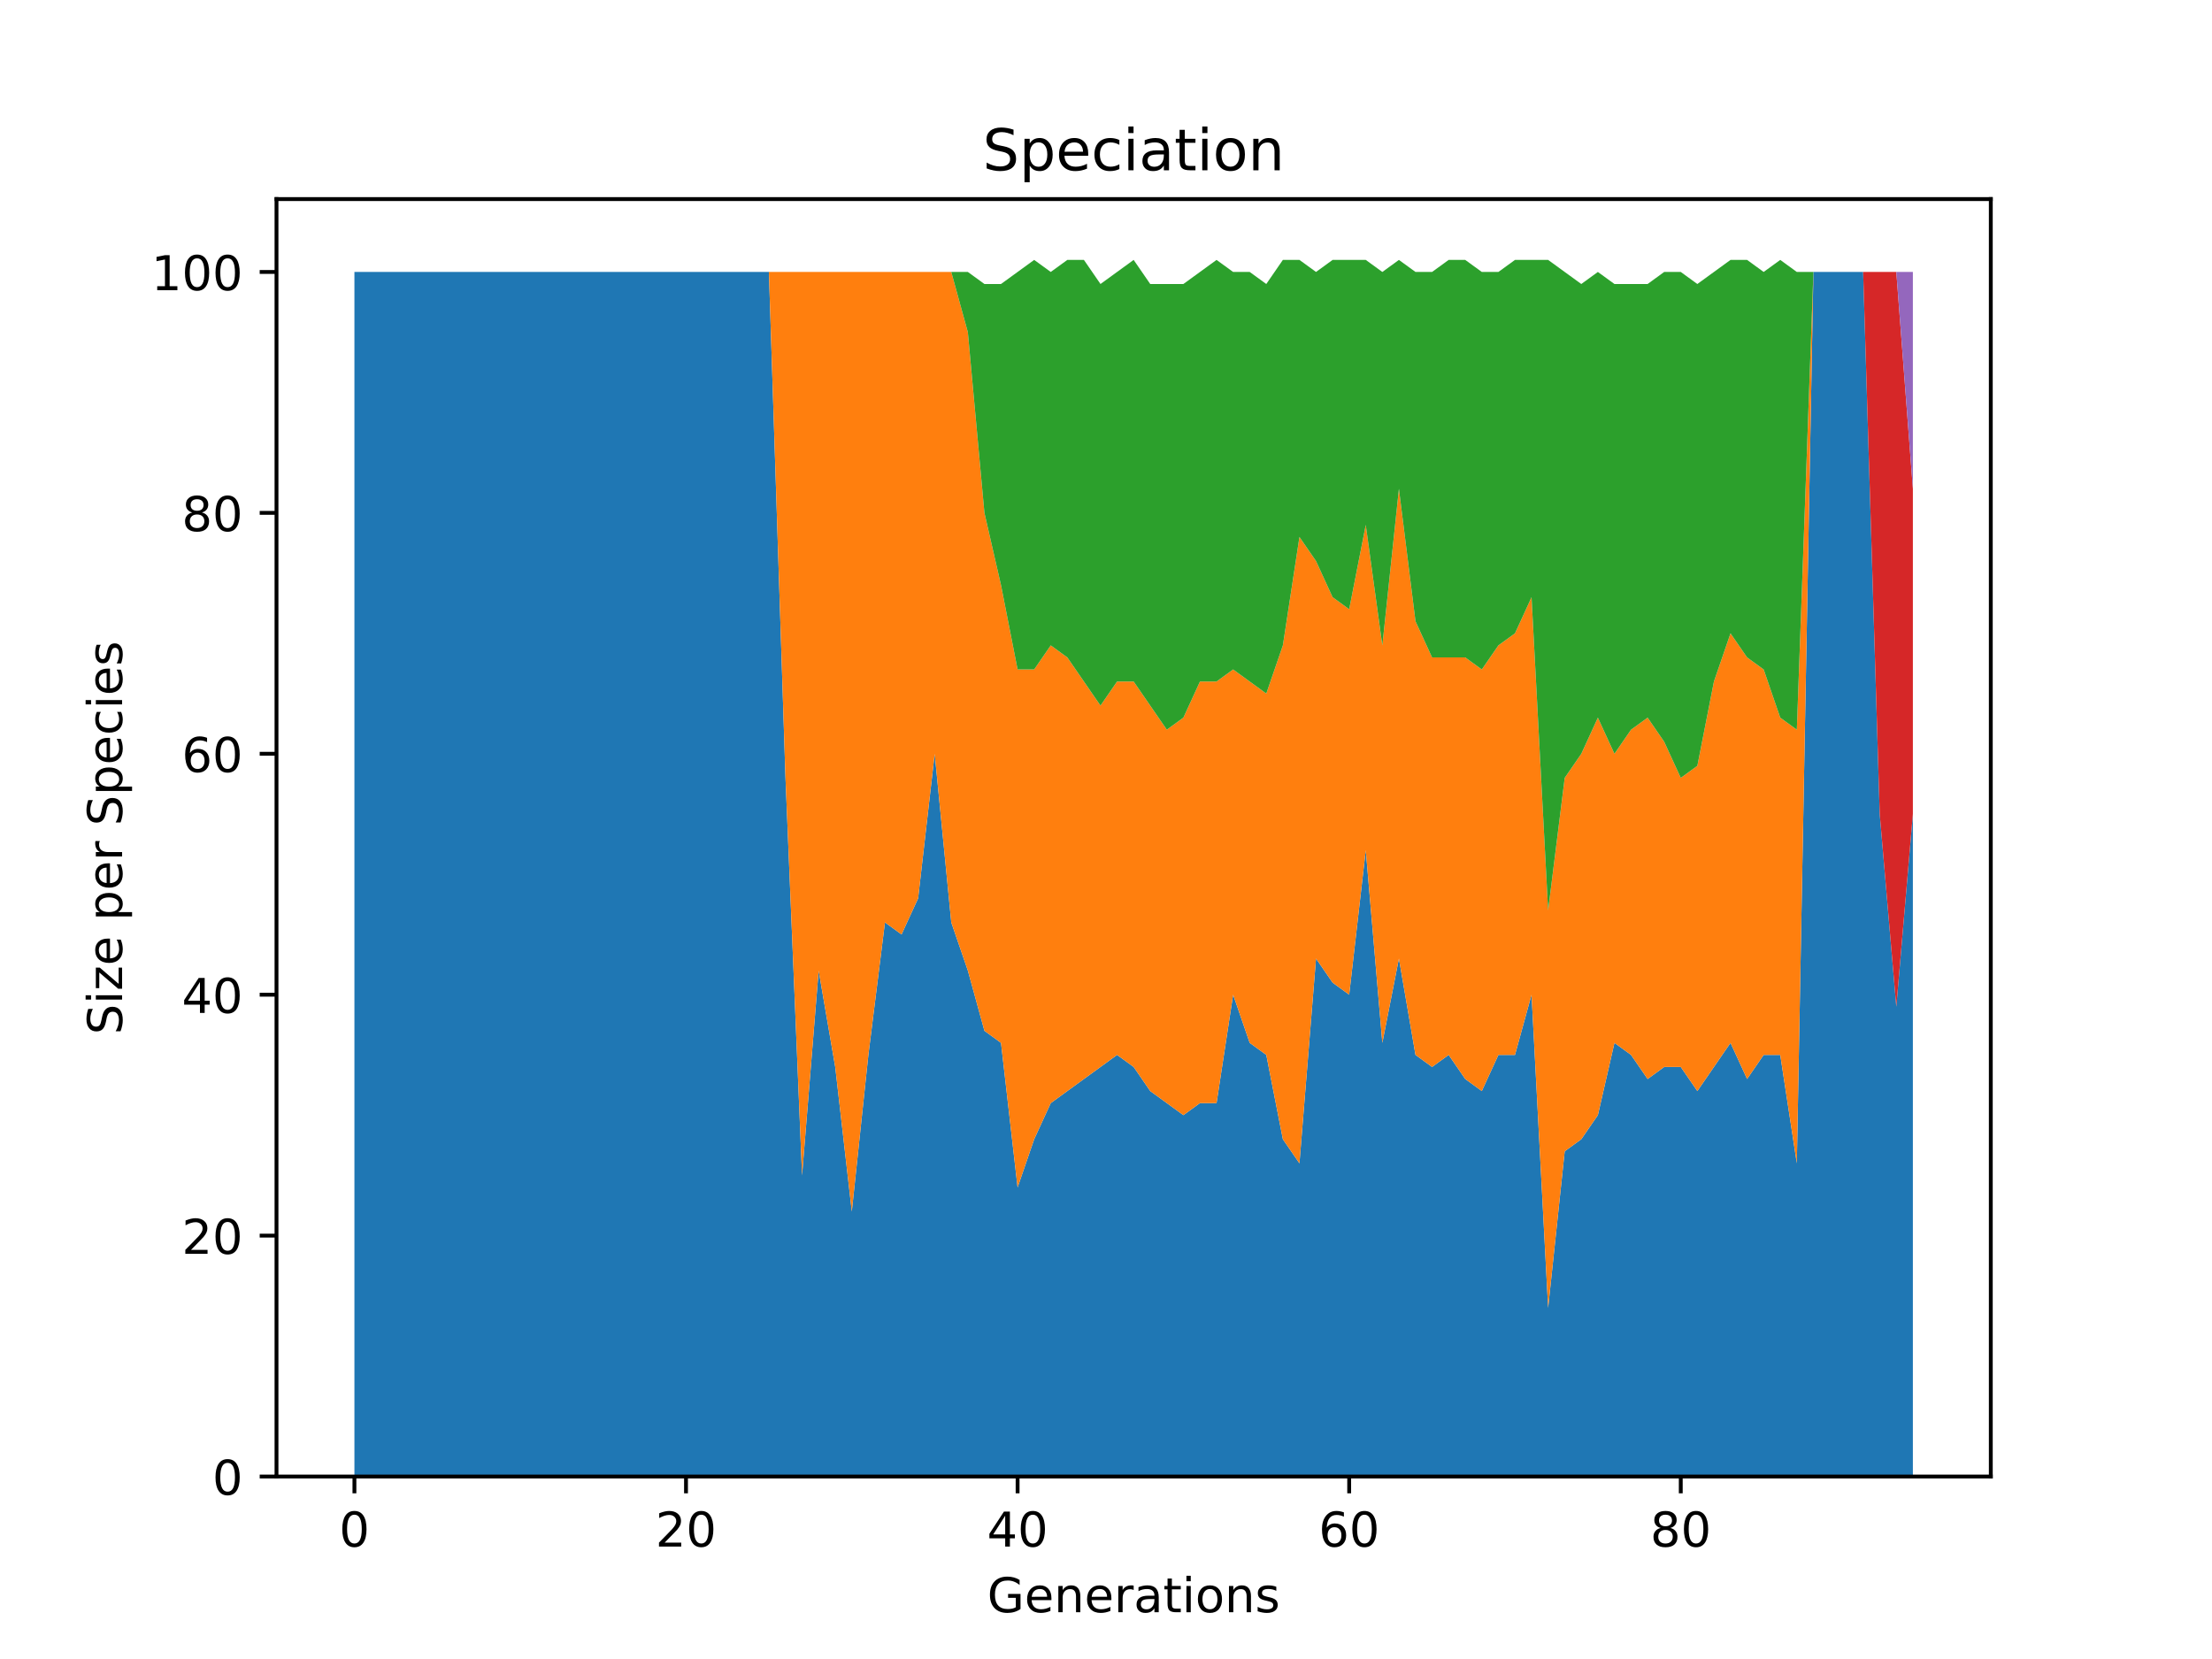 <?xml version="1.0" encoding="utf-8" standalone="no"?>
<!DOCTYPE svg PUBLIC "-//W3C//DTD SVG 1.1//EN"
  "http://www.w3.org/Graphics/SVG/1.1/DTD/svg11.dtd">
<!-- Created with matplotlib (https://matplotlib.org/) -->
<svg height="345.6pt" version="1.1" viewBox="0 0 460.8 345.6" width="460.8pt" xmlns="http://www.w3.org/2000/svg" xmlns:xlink="http://www.w3.org/1999/xlink">
 <defs>
  <style type="text/css">*{stroke-linecap:butt;stroke-linejoin:round;}</style>
 </defs>
 <g id="figure_1">
  <g id="patch_1">
   <path d="M 0 345.6 
L 460.8 345.6 
L 460.8 0 
L 0 0 
z
" style="fill:#ffffff;"/>
  </g>
  <g id="axes_1">
   <g id="patch_2">
    <path d="M 57.6 307.584 
L 414.72 307.584 
L 414.72 41.472 
L 57.6 41.472 
z
" style="fill:#ffffff;"/>
   </g>
   <g id="PolyCollection_1">
    <path clip-path="url(#pcd6ce107cf)" d="M 73.833 56.653 
L 73.833 307.584 
L 77.286 307.584 
L 80.74 307.584 
L 84.194 307.584 
L 87.648 307.584 
L 91.102 307.584 
L 94.555 307.584 
L 98.009 307.584 
L 101.463 307.584 
L 104.917 307.584 
L 108.37 307.584 
L 111.824 307.584 
L 115.278 307.584 
L 118.732 307.584 
L 122.186 307.584 
L 125.639 307.584 
L 129.093 307.584 
L 132.547 307.584 
L 136.001 307.584 
L 139.454 307.584 
L 142.908 307.584 
L 146.362 307.584 
L 149.816 307.584 
L 153.269 307.584 
L 156.723 307.584 
L 160.177 307.584 
L 163.631 307.584 
L 167.085 307.584 
L 170.538 307.584 
L 173.992 307.584 
L 177.446 307.584 
L 180.9 307.584 
L 184.353 307.584 
L 187.807 307.584 
L 191.261 307.584 
L 194.715 307.584 
L 198.169 307.584 
L 201.622 307.584 
L 205.076 307.584 
L 208.53 307.584 
L 211.984 307.584 
L 215.437 307.584 
L 218.891 307.584 
L 222.345 307.584 
L 225.799 307.584 
L 229.252 307.584 
L 232.706 307.584 
L 236.16 307.584 
L 239.614 307.584 
L 243.068 307.584 
L 246.521 307.584 
L 249.975 307.584 
L 253.429 307.584 
L 256.883 307.584 
L 260.336 307.584 
L 263.79 307.584 
L 267.244 307.584 
L 270.698 307.584 
L 274.151 307.584 
L 277.605 307.584 
L 281.059 307.584 
L 284.513 307.584 
L 287.967 307.584 
L 291.42 307.584 
L 294.874 307.584 
L 298.328 307.584 
L 301.782 307.584 
L 305.235 307.584 
L 308.689 307.584 
L 312.143 307.584 
L 315.597 307.584 
L 319.051 307.584 
L 322.504 307.584 
L 325.958 307.584 
L 329.412 307.584 
L 332.866 307.584 
L 336.319 307.584 
L 339.773 307.584 
L 343.227 307.584 
L 346.681 307.584 
L 350.134 307.584 
L 353.588 307.584 
L 357.042 307.584 
L 360.496 307.584 
L 363.95 307.584 
L 367.403 307.584 
L 370.857 307.584 
L 374.311 307.584 
L 377.765 307.584 
L 381.218 307.584 
L 384.672 307.584 
L 388.126 307.584 
L 391.58 307.584 
L 395.034 307.584 
L 398.487 307.584 
L 398.487 169.572 
L 398.487 169.572 
L 395.034 209.721 
L 391.58 169.572 
L 388.126 56.653 
L 384.672 56.653 
L 381.218 56.653 
L 377.765 56.653 
L 374.311 242.342 
L 370.857 219.758 
L 367.403 219.758 
L 363.95 224.777 
L 360.496 217.249 
L 357.042 222.268 
L 353.588 227.286 
L 350.134 222.268 
L 346.681 222.268 
L 343.227 224.777 
L 339.773 219.758 
L 336.319 217.249 
L 332.866 232.305 
L 329.412 237.323 
L 325.958 239.833 
L 322.504 272.454 
L 319.051 207.212 
L 315.597 219.758 
L 312.143 219.758 
L 308.689 227.286 
L 305.235 224.777 
L 301.782 219.758 
L 298.328 222.268 
L 294.874 219.758 
L 291.42 199.684 
L 287.967 217.249 
L 284.513 177.1 
L 281.059 207.212 
L 277.605 204.702 
L 274.151 199.684 
L 270.698 242.342 
L 267.244 237.323 
L 263.79 219.758 
L 260.336 217.249 
L 256.883 207.212 
L 253.429 229.795 
L 249.975 229.795 
L 246.521 232.305 
L 243.068 229.795 
L 239.614 227.286 
L 236.16 222.268 
L 232.706 219.758 
L 229.252 222.268 
L 225.799 224.777 
L 222.345 227.286 
L 218.891 229.795 
L 215.437 237.323 
L 211.984 247.361 
L 208.53 217.249 
L 205.076 214.74 
L 201.622 202.193 
L 198.169 192.156 
L 194.715 157.026 
L 191.261 187.137 
L 187.807 194.665 
L 184.353 192.156 
L 180.9 219.758 
L 177.446 252.379 
L 173.992 222.268 
L 170.538 202.193 
L 167.085 244.851 
L 163.631 162.044 
L 160.177 56.653 
L 156.723 56.653 
L 153.269 56.653 
L 149.816 56.653 
L 146.362 56.653 
L 142.908 56.653 
L 139.454 56.653 
L 136.001 56.653 
L 132.547 56.653 
L 129.093 56.653 
L 125.639 56.653 
L 122.186 56.653 
L 118.732 56.653 
L 115.278 56.653 
L 111.824 56.653 
L 108.37 56.653 
L 104.917 56.653 
L 101.463 56.653 
L 98.009 56.653 
L 94.555 56.653 
L 91.102 56.653 
L 87.648 56.653 
L 84.194 56.653 
L 80.74 56.653 
L 77.286 56.653 
L 73.833 56.653 
z
" style="fill:#1f77b4;"/>
   </g>
   <g id="PolyCollection_2">
    <path clip-path="url(#pcd6ce107cf)" d="M 73.833 56.653 
L 73.833 56.653 
L 77.286 56.653 
L 80.74 56.653 
L 84.194 56.653 
L 87.648 56.653 
L 91.102 56.653 
L 94.555 56.653 
L 98.009 56.653 
L 101.463 56.653 
L 104.917 56.653 
L 108.37 56.653 
L 111.824 56.653 
L 115.278 56.653 
L 118.732 56.653 
L 122.186 56.653 
L 125.639 56.653 
L 129.093 56.653 
L 132.547 56.653 
L 136.001 56.653 
L 139.454 56.653 
L 142.908 56.653 
L 146.362 56.653 
L 149.816 56.653 
L 153.269 56.653 
L 156.723 56.653 
L 160.177 56.653 
L 163.631 162.044 
L 167.085 244.851 
L 170.538 202.193 
L 173.992 222.268 
L 177.446 252.379 
L 180.9 219.758 
L 184.353 192.156 
L 187.807 194.665 
L 191.261 187.137 
L 194.715 157.026 
L 198.169 192.156 
L 201.622 202.193 
L 205.076 214.74 
L 208.53 217.249 
L 211.984 247.361 
L 215.437 237.323 
L 218.891 229.795 
L 222.345 227.286 
L 225.799 224.777 
L 229.252 222.268 
L 232.706 219.758 
L 236.16 222.268 
L 239.614 227.286 
L 243.068 229.795 
L 246.521 232.305 
L 249.975 229.795 
L 253.429 229.795 
L 256.883 207.212 
L 260.336 217.249 
L 263.79 219.758 
L 267.244 237.323 
L 270.698 242.342 
L 274.151 199.684 
L 277.605 204.702 
L 281.059 207.212 
L 284.513 177.1 
L 287.967 217.249 
L 291.42 199.684 
L 294.874 219.758 
L 298.328 222.268 
L 301.782 219.758 
L 305.235 224.777 
L 308.689 227.286 
L 312.143 219.758 
L 315.597 219.758 
L 319.051 207.212 
L 322.504 272.454 
L 325.958 239.833 
L 329.412 237.323 
L 332.866 232.305 
L 336.319 217.249 
L 339.773 219.758 
L 343.227 224.777 
L 346.681 222.268 
L 350.134 222.268 
L 353.588 227.286 
L 357.042 222.268 
L 360.496 217.249 
L 363.95 224.777 
L 367.403 219.758 
L 370.857 219.758 
L 374.311 242.342 
L 377.765 56.653 
L 381.218 56.653 
L 384.672 56.653 
L 388.126 56.653 
L 391.58 169.572 
L 395.034 209.721 
L 398.487 169.572 
L 398.487 169.572 
L 398.487 169.572 
L 395.034 209.721 
L 391.58 169.572 
L 388.126 56.653 
L 384.672 56.653 
L 381.218 56.653 
L 377.765 56.653 
L 374.311 152.007 
L 370.857 149.498 
L 367.403 139.46 
L 363.95 136.951 
L 360.496 131.933 
L 357.042 141.97 
L 353.588 159.535 
L 350.134 162.044 
L 346.681 154.516 
L 343.227 149.498 
L 339.773 152.007 
L 336.319 157.026 
L 332.866 149.498 
L 329.412 157.026 
L 325.958 162.044 
L 322.504 189.647 
L 319.051 124.405 
L 315.597 131.933 
L 312.143 134.442 
L 308.689 139.46 
L 305.235 136.951 
L 301.782 136.951 
L 298.328 136.951 
L 294.874 129.423 
L 291.42 101.821 
L 287.967 134.442 
L 284.513 109.349 
L 281.059 126.914 
L 277.605 124.405 
L 274.151 116.877 
L 270.698 111.858 
L 267.244 134.442 
L 263.79 144.479 
L 260.336 141.97 
L 256.883 139.46 
L 253.429 141.97 
L 249.975 141.97 
L 246.521 149.498 
L 243.068 152.007 
L 239.614 146.988 
L 236.16 141.97 
L 232.706 141.97 
L 229.252 146.988 
L 225.799 141.97 
L 222.345 136.951 
L 218.891 134.442 
L 215.437 139.46 
L 211.984 139.46 
L 208.53 121.895 
L 205.076 106.839 
L 201.622 69.2 
L 198.169 56.653 
L 194.715 56.653 
L 191.261 56.653 
L 187.807 56.653 
L 184.353 56.653 
L 180.9 56.653 
L 177.446 56.653 
L 173.992 56.653 
L 170.538 56.653 
L 167.085 56.653 
L 163.631 56.653 
L 160.177 56.653 
L 156.723 56.653 
L 153.269 56.653 
L 149.816 56.653 
L 146.362 56.653 
L 142.908 56.653 
L 139.454 56.653 
L 136.001 56.653 
L 132.547 56.653 
L 129.093 56.653 
L 125.639 56.653 
L 122.186 56.653 
L 118.732 56.653 
L 115.278 56.653 
L 111.824 56.653 
L 108.37 56.653 
L 104.917 56.653 
L 101.463 56.653 
L 98.009 56.653 
L 94.555 56.653 
L 91.102 56.653 
L 87.648 56.653 
L 84.194 56.653 
L 80.74 56.653 
L 77.286 56.653 
L 73.833 56.653 
z
" style="fill:#ff7f0e;"/>
   </g>
   <g id="PolyCollection_3">
    <path clip-path="url(#pcd6ce107cf)" d="M 73.833 56.653 
L 73.833 56.653 
L 77.286 56.653 
L 80.74 56.653 
L 84.194 56.653 
L 87.648 56.653 
L 91.102 56.653 
L 94.555 56.653 
L 98.009 56.653 
L 101.463 56.653 
L 104.917 56.653 
L 108.37 56.653 
L 111.824 56.653 
L 115.278 56.653 
L 118.732 56.653 
L 122.186 56.653 
L 125.639 56.653 
L 129.093 56.653 
L 132.547 56.653 
L 136.001 56.653 
L 139.454 56.653 
L 142.908 56.653 
L 146.362 56.653 
L 149.816 56.653 
L 153.269 56.653 
L 156.723 56.653 
L 160.177 56.653 
L 163.631 56.653 
L 167.085 56.653 
L 170.538 56.653 
L 173.992 56.653 
L 177.446 56.653 
L 180.9 56.653 
L 184.353 56.653 
L 187.807 56.653 
L 191.261 56.653 
L 194.715 56.653 
L 198.169 56.653 
L 201.622 69.2 
L 205.076 106.839 
L 208.53 121.895 
L 211.984 139.46 
L 215.437 139.46 
L 218.891 134.442 
L 222.345 136.951 
L 225.799 141.97 
L 229.252 146.988 
L 232.706 141.97 
L 236.16 141.97 
L 239.614 146.988 
L 243.068 152.007 
L 246.521 149.498 
L 249.975 141.97 
L 253.429 141.97 
L 256.883 139.46 
L 260.336 141.97 
L 263.79 144.479 
L 267.244 134.442 
L 270.698 111.858 
L 274.151 116.877 
L 277.605 124.405 
L 281.059 126.914 
L 284.513 109.349 
L 287.967 134.442 
L 291.42 101.821 
L 294.874 129.423 
L 298.328 136.951 
L 301.782 136.951 
L 305.235 136.951 
L 308.689 139.46 
L 312.143 134.442 
L 315.597 131.933 
L 319.051 124.405 
L 322.504 189.647 
L 325.958 162.044 
L 329.412 157.026 
L 332.866 149.498 
L 336.319 157.026 
L 339.773 152.007 
L 343.227 149.498 
L 346.681 154.516 
L 350.134 162.044 
L 353.588 159.535 
L 357.042 141.97 
L 360.496 131.933 
L 363.95 136.951 
L 367.403 139.46 
L 370.857 149.498 
L 374.311 152.007 
L 377.765 56.653 
L 381.218 56.653 
L 384.672 56.653 
L 388.126 56.653 
L 391.58 169.572 
L 395.034 209.721 
L 398.487 169.572 
L 398.487 169.572 
L 398.487 169.572 
L 395.034 209.721 
L 391.58 169.572 
L 388.126 56.653 
L 384.672 56.653 
L 381.218 56.653 
L 377.765 56.653 
L 374.311 56.653 
L 370.857 54.144 
L 367.403 56.653 
L 363.95 54.144 
L 360.496 54.144 
L 357.042 56.653 
L 353.588 59.163 
L 350.134 56.653 
L 346.681 56.653 
L 343.227 59.163 
L 339.773 59.163 
L 336.319 59.163 
L 332.866 56.653 
L 329.412 59.163 
L 325.958 56.653 
L 322.504 54.144 
L 319.051 54.144 
L 315.597 54.144 
L 312.143 56.653 
L 308.689 56.653 
L 305.235 54.144 
L 301.782 54.144 
L 298.328 56.653 
L 294.874 56.653 
L 291.42 54.144 
L 287.967 56.653 
L 284.513 54.144 
L 281.059 54.144 
L 277.605 54.144 
L 274.151 56.653 
L 270.698 54.144 
L 267.244 54.144 
L 263.79 59.163 
L 260.336 56.653 
L 256.883 56.653 
L 253.429 54.144 
L 249.975 56.653 
L 246.521 59.163 
L 243.068 59.163 
L 239.614 59.163 
L 236.16 54.144 
L 232.706 56.653 
L 229.252 59.163 
L 225.799 54.144 
L 222.345 54.144 
L 218.891 56.653 
L 215.437 54.144 
L 211.984 56.653 
L 208.53 59.163 
L 205.076 59.163 
L 201.622 56.653 
L 198.169 56.653 
L 194.715 56.653 
L 191.261 56.653 
L 187.807 56.653 
L 184.353 56.653 
L 180.9 56.653 
L 177.446 56.653 
L 173.992 56.653 
L 170.538 56.653 
L 167.085 56.653 
L 163.631 56.653 
L 160.177 56.653 
L 156.723 56.653 
L 153.269 56.653 
L 149.816 56.653 
L 146.362 56.653 
L 142.908 56.653 
L 139.454 56.653 
L 136.001 56.653 
L 132.547 56.653 
L 129.093 56.653 
L 125.639 56.653 
L 122.186 56.653 
L 118.732 56.653 
L 115.278 56.653 
L 111.824 56.653 
L 108.37 56.653 
L 104.917 56.653 
L 101.463 56.653 
L 98.009 56.653 
L 94.555 56.653 
L 91.102 56.653 
L 87.648 56.653 
L 84.194 56.653 
L 80.74 56.653 
L 77.286 56.653 
L 73.833 56.653 
z
" style="fill:#2ca02c;"/>
   </g>
   <g id="PolyCollection_4">
    <path clip-path="url(#pcd6ce107cf)" d="M 73.833 56.653 
L 73.833 56.653 
L 77.286 56.653 
L 80.74 56.653 
L 84.194 56.653 
L 87.648 56.653 
L 91.102 56.653 
L 94.555 56.653 
L 98.009 56.653 
L 101.463 56.653 
L 104.917 56.653 
L 108.37 56.653 
L 111.824 56.653 
L 115.278 56.653 
L 118.732 56.653 
L 122.186 56.653 
L 125.639 56.653 
L 129.093 56.653 
L 132.547 56.653 
L 136.001 56.653 
L 139.454 56.653 
L 142.908 56.653 
L 146.362 56.653 
L 149.816 56.653 
L 153.269 56.653 
L 156.723 56.653 
L 160.177 56.653 
L 163.631 56.653 
L 167.085 56.653 
L 170.538 56.653 
L 173.992 56.653 
L 177.446 56.653 
L 180.9 56.653 
L 184.353 56.653 
L 187.807 56.653 
L 191.261 56.653 
L 194.715 56.653 
L 198.169 56.653 
L 201.622 56.653 
L 205.076 59.163 
L 208.53 59.163 
L 211.984 56.653 
L 215.437 54.144 
L 218.891 56.653 
L 222.345 54.144 
L 225.799 54.144 
L 229.252 59.163 
L 232.706 56.653 
L 236.16 54.144 
L 239.614 59.163 
L 243.068 59.163 
L 246.521 59.163 
L 249.975 56.653 
L 253.429 54.144 
L 256.883 56.653 
L 260.336 56.653 
L 263.79 59.163 
L 267.244 54.144 
L 270.698 54.144 
L 274.151 56.653 
L 277.605 54.144 
L 281.059 54.144 
L 284.513 54.144 
L 287.967 56.653 
L 291.42 54.144 
L 294.874 56.653 
L 298.328 56.653 
L 301.782 54.144 
L 305.235 54.144 
L 308.689 56.653 
L 312.143 56.653 
L 315.597 54.144 
L 319.051 54.144 
L 322.504 54.144 
L 325.958 56.653 
L 329.412 59.163 
L 332.866 56.653 
L 336.319 59.163 
L 339.773 59.163 
L 343.227 59.163 
L 346.681 56.653 
L 350.134 56.653 
L 353.588 59.163 
L 357.042 56.653 
L 360.496 54.144 
L 363.95 54.144 
L 367.403 56.653 
L 370.857 54.144 
L 374.311 56.653 
L 377.765 56.653 
L 381.218 56.653 
L 384.672 56.653 
L 388.126 56.653 
L 391.58 169.572 
L 395.034 209.721 
L 398.487 169.572 
L 398.487 101.821 
L 398.487 101.821 
L 395.034 56.653 
L 391.58 56.653 
L 388.126 56.653 
L 384.672 56.653 
L 381.218 56.653 
L 377.765 56.653 
L 374.311 56.653 
L 370.857 54.144 
L 367.403 56.653 
L 363.95 54.144 
L 360.496 54.144 
L 357.042 56.653 
L 353.588 59.163 
L 350.134 56.653 
L 346.681 56.653 
L 343.227 59.163 
L 339.773 59.163 
L 336.319 59.163 
L 332.866 56.653 
L 329.412 59.163 
L 325.958 56.653 
L 322.504 54.144 
L 319.051 54.144 
L 315.597 54.144 
L 312.143 56.653 
L 308.689 56.653 
L 305.235 54.144 
L 301.782 54.144 
L 298.328 56.653 
L 294.874 56.653 
L 291.42 54.144 
L 287.967 56.653 
L 284.513 54.144 
L 281.059 54.144 
L 277.605 54.144 
L 274.151 56.653 
L 270.698 54.144 
L 267.244 54.144 
L 263.79 59.163 
L 260.336 56.653 
L 256.883 56.653 
L 253.429 54.144 
L 249.975 56.653 
L 246.521 59.163 
L 243.068 59.163 
L 239.614 59.163 
L 236.16 54.144 
L 232.706 56.653 
L 229.252 59.163 
L 225.799 54.144 
L 222.345 54.144 
L 218.891 56.653 
L 215.437 54.144 
L 211.984 56.653 
L 208.53 59.163 
L 205.076 59.163 
L 201.622 56.653 
L 198.169 56.653 
L 194.715 56.653 
L 191.261 56.653 
L 187.807 56.653 
L 184.353 56.653 
L 180.9 56.653 
L 177.446 56.653 
L 173.992 56.653 
L 170.538 56.653 
L 167.085 56.653 
L 163.631 56.653 
L 160.177 56.653 
L 156.723 56.653 
L 153.269 56.653 
L 149.816 56.653 
L 146.362 56.653 
L 142.908 56.653 
L 139.454 56.653 
L 136.001 56.653 
L 132.547 56.653 
L 129.093 56.653 
L 125.639 56.653 
L 122.186 56.653 
L 118.732 56.653 
L 115.278 56.653 
L 111.824 56.653 
L 108.37 56.653 
L 104.917 56.653 
L 101.463 56.653 
L 98.009 56.653 
L 94.555 56.653 
L 91.102 56.653 
L 87.648 56.653 
L 84.194 56.653 
L 80.74 56.653 
L 77.286 56.653 
L 73.833 56.653 
z
" style="fill:#d62728;"/>
   </g>
   <g id="PolyCollection_5">
    <path clip-path="url(#pcd6ce107cf)" d="M 73.833 56.653 
L 73.833 56.653 
L 77.286 56.653 
L 80.74 56.653 
L 84.194 56.653 
L 87.648 56.653 
L 91.102 56.653 
L 94.555 56.653 
L 98.009 56.653 
L 101.463 56.653 
L 104.917 56.653 
L 108.37 56.653 
L 111.824 56.653 
L 115.278 56.653 
L 118.732 56.653 
L 122.186 56.653 
L 125.639 56.653 
L 129.093 56.653 
L 132.547 56.653 
L 136.001 56.653 
L 139.454 56.653 
L 142.908 56.653 
L 146.362 56.653 
L 149.816 56.653 
L 153.269 56.653 
L 156.723 56.653 
L 160.177 56.653 
L 163.631 56.653 
L 167.085 56.653 
L 170.538 56.653 
L 173.992 56.653 
L 177.446 56.653 
L 180.9 56.653 
L 184.353 56.653 
L 187.807 56.653 
L 191.261 56.653 
L 194.715 56.653 
L 198.169 56.653 
L 201.622 56.653 
L 205.076 59.163 
L 208.53 59.163 
L 211.984 56.653 
L 215.437 54.144 
L 218.891 56.653 
L 222.345 54.144 
L 225.799 54.144 
L 229.252 59.163 
L 232.706 56.653 
L 236.16 54.144 
L 239.614 59.163 
L 243.068 59.163 
L 246.521 59.163 
L 249.975 56.653 
L 253.429 54.144 
L 256.883 56.653 
L 260.336 56.653 
L 263.79 59.163 
L 267.244 54.144 
L 270.698 54.144 
L 274.151 56.653 
L 277.605 54.144 
L 281.059 54.144 
L 284.513 54.144 
L 287.967 56.653 
L 291.42 54.144 
L 294.874 56.653 
L 298.328 56.653 
L 301.782 54.144 
L 305.235 54.144 
L 308.689 56.653 
L 312.143 56.653 
L 315.597 54.144 
L 319.051 54.144 
L 322.504 54.144 
L 325.958 56.653 
L 329.412 59.163 
L 332.866 56.653 
L 336.319 59.163 
L 339.773 59.163 
L 343.227 59.163 
L 346.681 56.653 
L 350.134 56.653 
L 353.588 59.163 
L 357.042 56.653 
L 360.496 54.144 
L 363.95 54.144 
L 367.403 56.653 
L 370.857 54.144 
L 374.311 56.653 
L 377.765 56.653 
L 381.218 56.653 
L 384.672 56.653 
L 388.126 56.653 
L 391.58 56.653 
L 395.034 56.653 
L 398.487 101.821 
L 398.487 56.653 
L 398.487 56.653 
L 395.034 56.653 
L 391.58 56.653 
L 388.126 56.653 
L 384.672 56.653 
L 381.218 56.653 
L 377.765 56.653 
L 374.311 56.653 
L 370.857 54.144 
L 367.403 56.653 
L 363.95 54.144 
L 360.496 54.144 
L 357.042 56.653 
L 353.588 59.163 
L 350.134 56.653 
L 346.681 56.653 
L 343.227 59.163 
L 339.773 59.163 
L 336.319 59.163 
L 332.866 56.653 
L 329.412 59.163 
L 325.958 56.653 
L 322.504 54.144 
L 319.051 54.144 
L 315.597 54.144 
L 312.143 56.653 
L 308.689 56.653 
L 305.235 54.144 
L 301.782 54.144 
L 298.328 56.653 
L 294.874 56.653 
L 291.42 54.144 
L 287.967 56.653 
L 284.513 54.144 
L 281.059 54.144 
L 277.605 54.144 
L 274.151 56.653 
L 270.698 54.144 
L 267.244 54.144 
L 263.79 59.163 
L 260.336 56.653 
L 256.883 56.653 
L 253.429 54.144 
L 249.975 56.653 
L 246.521 59.163 
L 243.068 59.163 
L 239.614 59.163 
L 236.16 54.144 
L 232.706 56.653 
L 229.252 59.163 
L 225.799 54.144 
L 222.345 54.144 
L 218.891 56.653 
L 215.437 54.144 
L 211.984 56.653 
L 208.53 59.163 
L 205.076 59.163 
L 201.622 56.653 
L 198.169 56.653 
L 194.715 56.653 
L 191.261 56.653 
L 187.807 56.653 
L 184.353 56.653 
L 180.9 56.653 
L 177.446 56.653 
L 173.992 56.653 
L 170.538 56.653 
L 167.085 56.653 
L 163.631 56.653 
L 160.177 56.653 
L 156.723 56.653 
L 153.269 56.653 
L 149.816 56.653 
L 146.362 56.653 
L 142.908 56.653 
L 139.454 56.653 
L 136.001 56.653 
L 132.547 56.653 
L 129.093 56.653 
L 125.639 56.653 
L 122.186 56.653 
L 118.732 56.653 
L 115.278 56.653 
L 111.824 56.653 
L 108.37 56.653 
L 104.917 56.653 
L 101.463 56.653 
L 98.009 56.653 
L 94.555 56.653 
L 91.102 56.653 
L 87.648 56.653 
L 84.194 56.653 
L 80.74 56.653 
L 77.286 56.653 
L 73.833 56.653 
z
" style="fill:#9467bd;"/>
   </g>
   <g id="matplotlib.axis_1">
    <g id="xtick_1">
     <g id="line2d_1">
      <defs>
       <path d="M 0 0 
L 0 3.5 
" id="m3935b0313b" style="stroke:#000000;stroke-width:0.8;"/>
      </defs>
      <g>
       <use style="stroke:#000000;stroke-width:0.8;" x="73.833" xlink:href="#m3935b0313b" y="307.584"/>
      </g>
     </g>
     <g id="text_1">
      <!-- 0 -->
      <g transform="translate(70.651 322.182)scale(0.1 -0.1)">
       <defs>
        <path d="M 31.781 66.406 
Q 24.172 66.406 20.328 58.906 
Q 16.5 51.422 16.5 36.375 
Q 16.5 21.391 20.328 13.891 
Q 24.172 6.391 31.781 6.391 
Q 39.453 6.391 43.281 13.891 
Q 47.125 21.391 47.125 36.375 
Q 47.125 51.422 43.281 58.906 
Q 39.453 66.406 31.781 66.406 
z
M 31.781 74.219 
Q 44.047 74.219 50.516 64.516 
Q 56.984 54.828 56.984 36.375 
Q 56.984 17.969 50.516 8.266 
Q 44.047 -1.422 31.781 -1.422 
Q 19.531 -1.422 13.062 8.266 
Q 6.594 17.969 6.594 36.375 
Q 6.594 54.828 13.062 64.516 
Q 19.531 74.219 31.781 74.219 
z
" id="DejaVuSans-48"/>
       </defs>
       <use xlink:href="#DejaVuSans-48"/>
      </g>
     </g>
    </g>
    <g id="xtick_2">
     <g id="line2d_2">
      <g>
       <use style="stroke:#000000;stroke-width:0.8;" x="142.908" xlink:href="#m3935b0313b" y="307.584"/>
      </g>
     </g>
     <g id="text_2">
      <!-- 20 -->
      <g transform="translate(136.546 322.182)scale(0.1 -0.1)">
       <defs>
        <path d="M 19.188 8.297 
L 53.609 8.297 
L 53.609 0 
L 7.328 0 
L 7.328 8.297 
Q 12.938 14.109 22.625 23.891 
Q 32.328 33.688 34.812 36.531 
Q 39.547 41.844 41.422 45.531 
Q 43.312 49.219 43.312 52.781 
Q 43.312 58.594 39.234 62.25 
Q 35.156 65.922 28.609 65.922 
Q 23.969 65.922 18.812 64.312 
Q 13.672 62.703 7.812 59.422 
L 7.812 69.391 
Q 13.766 71.781 18.938 73 
Q 24.125 74.219 28.422 74.219 
Q 39.75 74.219 46.484 68.547 
Q 53.219 62.891 53.219 53.422 
Q 53.219 48.922 51.531 44.891 
Q 49.859 40.875 45.406 35.406 
Q 44.188 33.984 37.641 27.219 
Q 31.109 20.453 19.188 8.297 
z
" id="DejaVuSans-50"/>
       </defs>
       <use xlink:href="#DejaVuSans-50"/>
       <use x="63.623" xlink:href="#DejaVuSans-48"/>
      </g>
     </g>
    </g>
    <g id="xtick_3">
     <g id="line2d_3">
      <g>
       <use style="stroke:#000000;stroke-width:0.8;" x="211.984" xlink:href="#m3935b0313b" y="307.584"/>
      </g>
     </g>
     <g id="text_3">
      <!-- 40 -->
      <g transform="translate(205.621 322.182)scale(0.1 -0.1)">
       <defs>
        <path d="M 37.797 64.312 
L 12.891 25.391 
L 37.797 25.391 
z
M 35.203 72.906 
L 47.609 72.906 
L 47.609 25.391 
L 58.016 25.391 
L 58.016 17.188 
L 47.609 17.188 
L 47.609 0 
L 37.797 0 
L 37.797 17.188 
L 4.891 17.188 
L 4.891 26.703 
z
" id="DejaVuSans-52"/>
       </defs>
       <use xlink:href="#DejaVuSans-52"/>
       <use x="63.623" xlink:href="#DejaVuSans-48"/>
      </g>
     </g>
    </g>
    <g id="xtick_4">
     <g id="line2d_4">
      <g>
       <use style="stroke:#000000;stroke-width:0.8;" x="281.059" xlink:href="#m3935b0313b" y="307.584"/>
      </g>
     </g>
     <g id="text_4">
      <!-- 60 -->
      <g transform="translate(274.697 322.182)scale(0.1 -0.1)">
       <defs>
        <path d="M 33.016 40.375 
Q 26.375 40.375 22.484 35.828 
Q 18.609 31.297 18.609 23.391 
Q 18.609 15.531 22.484 10.953 
Q 26.375 6.391 33.016 6.391 
Q 39.656 6.391 43.531 10.953 
Q 47.406 15.531 47.406 23.391 
Q 47.406 31.297 43.531 35.828 
Q 39.656 40.375 33.016 40.375 
z
M 52.594 71.297 
L 52.594 62.312 
Q 48.875 64.062 45.094 64.984 
Q 41.312 65.922 37.594 65.922 
Q 27.828 65.922 22.672 59.328 
Q 17.531 52.734 16.797 39.406 
Q 19.672 43.656 24.016 45.922 
Q 28.375 48.188 33.594 48.188 
Q 44.578 48.188 50.953 41.516 
Q 57.328 34.859 57.328 23.391 
Q 57.328 12.156 50.688 5.359 
Q 44.047 -1.422 33.016 -1.422 
Q 20.359 -1.422 13.672 8.266 
Q 6.984 17.969 6.984 36.375 
Q 6.984 53.656 15.188 63.938 
Q 23.391 74.219 37.203 74.219 
Q 40.922 74.219 44.703 73.484 
Q 48.484 72.75 52.594 71.297 
z
" id="DejaVuSans-54"/>
       </defs>
       <use xlink:href="#DejaVuSans-54"/>
       <use x="63.623" xlink:href="#DejaVuSans-48"/>
      </g>
     </g>
    </g>
    <g id="xtick_5">
     <g id="line2d_5">
      <g>
       <use style="stroke:#000000;stroke-width:0.8;" x="350.134" xlink:href="#m3935b0313b" y="307.584"/>
      </g>
     </g>
     <g id="text_5">
      <!-- 80 -->
      <g transform="translate(343.772 322.182)scale(0.1 -0.1)">
       <defs>
        <path d="M 31.781 34.625 
Q 24.75 34.625 20.719 30.859 
Q 16.703 27.094 16.703 20.516 
Q 16.703 13.922 20.719 10.156 
Q 24.75 6.391 31.781 6.391 
Q 38.812 6.391 42.859 10.172 
Q 46.922 13.969 46.922 20.516 
Q 46.922 27.094 42.891 30.859 
Q 38.875 34.625 31.781 34.625 
z
M 21.922 38.812 
Q 15.578 40.375 12.031 44.719 
Q 8.5 49.078 8.5 55.328 
Q 8.5 64.062 14.719 69.141 
Q 20.953 74.219 31.781 74.219 
Q 42.672 74.219 48.875 69.141 
Q 55.078 64.062 55.078 55.328 
Q 55.078 49.078 51.531 44.719 
Q 48 40.375 41.703 38.812 
Q 48.828 37.156 52.797 32.312 
Q 56.781 27.484 56.781 20.516 
Q 56.781 9.906 50.312 4.234 
Q 43.844 -1.422 31.781 -1.422 
Q 19.734 -1.422 13.25 4.234 
Q 6.781 9.906 6.781 20.516 
Q 6.781 27.484 10.781 32.312 
Q 14.797 37.156 21.922 38.812 
z
M 18.312 54.391 
Q 18.312 48.734 21.844 45.562 
Q 25.391 42.391 31.781 42.391 
Q 38.141 42.391 41.719 45.562 
Q 45.312 48.734 45.312 54.391 
Q 45.312 60.062 41.719 63.234 
Q 38.141 66.406 31.781 66.406 
Q 25.391 66.406 21.844 63.234 
Q 18.312 60.062 18.312 54.391 
z
" id="DejaVuSans-56"/>
       </defs>
       <use xlink:href="#DejaVuSans-56"/>
       <use x="63.623" xlink:href="#DejaVuSans-48"/>
      </g>
     </g>
    </g>
    <g id="text_6">
     <!-- Generations -->
     <g transform="translate(205.662 335.861)scale(0.1 -0.1)">
      <defs>
       <path d="M 59.516 10.406 
L 59.516 29.984 
L 43.406 29.984 
L 43.406 38.094 
L 69.281 38.094 
L 69.281 6.781 
Q 63.578 2.734 56.688 0.656 
Q 49.812 -1.422 42 -1.422 
Q 24.906 -1.422 15.25 8.562 
Q 5.609 18.562 5.609 36.375 
Q 5.609 54.25 15.25 64.234 
Q 24.906 74.219 42 74.219 
Q 49.125 74.219 55.547 72.453 
Q 61.969 70.703 67.391 67.281 
L 67.391 56.781 
Q 61.922 61.422 55.766 63.766 
Q 49.609 66.109 42.828 66.109 
Q 29.438 66.109 22.719 58.641 
Q 16.016 51.172 16.016 36.375 
Q 16.016 21.625 22.719 14.156 
Q 29.438 6.688 42.828 6.688 
Q 48.047 6.688 52.141 7.594 
Q 56.25 8.5 59.516 10.406 
z
" id="DejaVuSans-71"/>
       <path d="M 56.203 29.594 
L 56.203 25.203 
L 14.891 25.203 
Q 15.484 15.922 20.484 11.062 
Q 25.484 6.203 34.422 6.203 
Q 39.594 6.203 44.453 7.469 
Q 49.312 8.734 54.109 11.281 
L 54.109 2.781 
Q 49.266 0.734 44.188 -0.344 
Q 39.109 -1.422 33.891 -1.422 
Q 20.797 -1.422 13.156 6.188 
Q 5.516 13.812 5.516 26.812 
Q 5.516 40.234 12.766 48.109 
Q 20.016 56 32.328 56 
Q 43.359 56 49.781 48.891 
Q 56.203 41.797 56.203 29.594 
z
M 47.219 32.234 
Q 47.125 39.594 43.094 43.984 
Q 39.062 48.391 32.422 48.391 
Q 24.906 48.391 20.391 44.141 
Q 15.875 39.891 15.188 32.172 
z
" id="DejaVuSans-101"/>
       <path d="M 54.891 33.016 
L 54.891 0 
L 45.906 0 
L 45.906 32.719 
Q 45.906 40.484 42.875 44.328 
Q 39.844 48.188 33.797 48.188 
Q 26.516 48.188 22.312 43.547 
Q 18.109 38.922 18.109 30.906 
L 18.109 0 
L 9.078 0 
L 9.078 54.688 
L 18.109 54.688 
L 18.109 46.188 
Q 21.344 51.125 25.703 53.562 
Q 30.078 56 35.797 56 
Q 45.219 56 50.047 50.172 
Q 54.891 44.344 54.891 33.016 
z
" id="DejaVuSans-110"/>
       <path d="M 41.109 46.297 
Q 39.594 47.172 37.812 47.578 
Q 36.031 48 33.891 48 
Q 26.266 48 22.188 43.047 
Q 18.109 38.094 18.109 28.812 
L 18.109 0 
L 9.078 0 
L 9.078 54.688 
L 18.109 54.688 
L 18.109 46.188 
Q 20.953 51.172 25.484 53.578 
Q 30.031 56 36.531 56 
Q 37.453 56 38.578 55.875 
Q 39.703 55.766 41.062 55.516 
z
" id="DejaVuSans-114"/>
       <path d="M 34.281 27.484 
Q 23.391 27.484 19.188 25 
Q 14.984 22.516 14.984 16.5 
Q 14.984 11.719 18.141 8.906 
Q 21.297 6.109 26.703 6.109 
Q 34.188 6.109 38.703 11.406 
Q 43.219 16.703 43.219 25.484 
L 43.219 27.484 
z
M 52.203 31.203 
L 52.203 0 
L 43.219 0 
L 43.219 8.297 
Q 40.141 3.328 35.547 0.953 
Q 30.953 -1.422 24.312 -1.422 
Q 15.922 -1.422 10.953 3.297 
Q 6 8.016 6 15.922 
Q 6 25.141 12.172 29.828 
Q 18.359 34.516 30.609 34.516 
L 43.219 34.516 
L 43.219 35.406 
Q 43.219 41.609 39.141 45 
Q 35.062 48.391 27.688 48.391 
Q 23 48.391 18.547 47.266 
Q 14.109 46.141 10.016 43.891 
L 10.016 52.203 
Q 14.938 54.109 19.578 55.047 
Q 24.219 56 28.609 56 
Q 40.484 56 46.344 49.844 
Q 52.203 43.703 52.203 31.203 
z
" id="DejaVuSans-97"/>
       <path d="M 18.312 70.219 
L 18.312 54.688 
L 36.812 54.688 
L 36.812 47.703 
L 18.312 47.703 
L 18.312 18.016 
Q 18.312 11.328 20.141 9.422 
Q 21.969 7.516 27.594 7.516 
L 36.812 7.516 
L 36.812 0 
L 27.594 0 
Q 17.188 0 13.234 3.875 
Q 9.281 7.766 9.281 18.016 
L 9.281 47.703 
L 2.688 47.703 
L 2.688 54.688 
L 9.281 54.688 
L 9.281 70.219 
z
" id="DejaVuSans-116"/>
       <path d="M 9.422 54.688 
L 18.406 54.688 
L 18.406 0 
L 9.422 0 
z
M 9.422 75.984 
L 18.406 75.984 
L 18.406 64.594 
L 9.422 64.594 
z
" id="DejaVuSans-105"/>
       <path d="M 30.609 48.391 
Q 23.391 48.391 19.188 42.75 
Q 14.984 37.109 14.984 27.297 
Q 14.984 17.484 19.156 11.844 
Q 23.344 6.203 30.609 6.203 
Q 37.797 6.203 41.984 11.859 
Q 46.188 17.531 46.188 27.297 
Q 46.188 37.016 41.984 42.703 
Q 37.797 48.391 30.609 48.391 
z
M 30.609 56 
Q 42.328 56 49.016 48.375 
Q 55.719 40.766 55.719 27.297 
Q 55.719 13.875 49.016 6.219 
Q 42.328 -1.422 30.609 -1.422 
Q 18.844 -1.422 12.172 6.219 
Q 5.516 13.875 5.516 27.297 
Q 5.516 40.766 12.172 48.375 
Q 18.844 56 30.609 56 
z
" id="DejaVuSans-111"/>
       <path d="M 44.281 53.078 
L 44.281 44.578 
Q 40.484 46.531 36.375 47.5 
Q 32.281 48.484 27.875 48.484 
Q 21.188 48.484 17.844 46.438 
Q 14.5 44.391 14.5 40.281 
Q 14.5 37.156 16.891 35.375 
Q 19.281 33.594 26.516 31.984 
L 29.594 31.297 
Q 39.156 29.25 43.188 25.516 
Q 47.219 21.781 47.219 15.094 
Q 47.219 7.469 41.188 3.016 
Q 35.156 -1.422 24.609 -1.422 
Q 20.219 -1.422 15.453 -0.562 
Q 10.688 0.297 5.422 2 
L 5.422 11.281 
Q 10.406 8.688 15.234 7.391 
Q 20.062 6.109 24.812 6.109 
Q 31.156 6.109 34.562 8.281 
Q 37.984 10.453 37.984 14.406 
Q 37.984 18.062 35.516 20.016 
Q 33.062 21.969 24.703 23.781 
L 21.578 24.516 
Q 13.234 26.266 9.516 29.906 
Q 5.812 33.547 5.812 39.891 
Q 5.812 47.609 11.281 51.797 
Q 16.75 56 26.812 56 
Q 31.781 56 36.172 55.266 
Q 40.578 54.547 44.281 53.078 
z
" id="DejaVuSans-115"/>
      </defs>
      <use xlink:href="#DejaVuSans-71"/>
      <use x="77.49" xlink:href="#DejaVuSans-101"/>
      <use x="139.014" xlink:href="#DejaVuSans-110"/>
      <use x="202.393" xlink:href="#DejaVuSans-101"/>
      <use x="263.916" xlink:href="#DejaVuSans-114"/>
      <use x="305.029" xlink:href="#DejaVuSans-97"/>
      <use x="366.309" xlink:href="#DejaVuSans-116"/>
      <use x="405.518" xlink:href="#DejaVuSans-105"/>
      <use x="433.301" xlink:href="#DejaVuSans-111"/>
      <use x="494.482" xlink:href="#DejaVuSans-110"/>
      <use x="557.861" xlink:href="#DejaVuSans-115"/>
     </g>
    </g>
   </g>
   <g id="matplotlib.axis_2">
    <g id="ytick_1">
     <g id="line2d_6">
      <defs>
       <path d="M 0 0 
L -3.5 0 
" id="m37b279e262" style="stroke:#000000;stroke-width:0.8;"/>
      </defs>
      <g>
       <use style="stroke:#000000;stroke-width:0.8;" x="57.6" xlink:href="#m37b279e262" y="307.584"/>
      </g>
     </g>
     <g id="text_7">
      <!-- 0 -->
      <g transform="translate(44.237 311.383)scale(0.1 -0.1)">
       <use xlink:href="#DejaVuSans-48"/>
      </g>
     </g>
    </g>
    <g id="ytick_2">
     <g id="line2d_7">
      <g>
       <use style="stroke:#000000;stroke-width:0.8;" x="57.6" xlink:href="#m37b279e262" y="257.398"/>
      </g>
     </g>
     <g id="text_8">
      <!-- 20 -->
      <g transform="translate(37.875 261.197)scale(0.1 -0.1)">
       <use xlink:href="#DejaVuSans-50"/>
       <use x="63.623" xlink:href="#DejaVuSans-48"/>
      </g>
     </g>
    </g>
    <g id="ytick_3">
     <g id="line2d_8">
      <g>
       <use style="stroke:#000000;stroke-width:0.8;" x="57.6" xlink:href="#m37b279e262" y="207.212"/>
      </g>
     </g>
     <g id="text_9">
      <!-- 40 -->
      <g transform="translate(37.875 211.011)scale(0.1 -0.1)">
       <use xlink:href="#DejaVuSans-52"/>
       <use x="63.623" xlink:href="#DejaVuSans-48"/>
      </g>
     </g>
    </g>
    <g id="ytick_4">
     <g id="line2d_9">
      <g>
       <use style="stroke:#000000;stroke-width:0.8;" x="57.6" xlink:href="#m37b279e262" y="157.026"/>
      </g>
     </g>
     <g id="text_10">
      <!-- 60 -->
      <g transform="translate(37.875 160.825)scale(0.1 -0.1)">
       <use xlink:href="#DejaVuSans-54"/>
       <use x="63.623" xlink:href="#DejaVuSans-48"/>
      </g>
     </g>
    </g>
    <g id="ytick_5">
     <g id="line2d_10">
      <g>
       <use style="stroke:#000000;stroke-width:0.8;" x="57.6" xlink:href="#m37b279e262" y="106.839"/>
      </g>
     </g>
     <g id="text_11">
      <!-- 80 -->
      <g transform="translate(37.875 110.639)scale(0.1 -0.1)">
       <use xlink:href="#DejaVuSans-56"/>
       <use x="63.623" xlink:href="#DejaVuSans-48"/>
      </g>
     </g>
    </g>
    <g id="ytick_6">
     <g id="line2d_11">
      <g>
       <use style="stroke:#000000;stroke-width:0.8;" x="57.6" xlink:href="#m37b279e262" y="56.653"/>
      </g>
     </g>
     <g id="text_12">
      <!-- 100 -->
      <g transform="translate(31.512 60.453)scale(0.1 -0.1)">
       <defs>
        <path d="M 12.406 8.297 
L 28.516 8.297 
L 28.516 63.922 
L 10.984 60.406 
L 10.984 69.391 
L 28.422 72.906 
L 38.281 72.906 
L 38.281 8.297 
L 54.391 8.297 
L 54.391 0 
L 12.406 0 
z
" id="DejaVuSans-49"/>
       </defs>
       <use xlink:href="#DejaVuSans-49"/>
       <use x="63.623" xlink:href="#DejaVuSans-48"/>
       <use x="127.246" xlink:href="#DejaVuSans-48"/>
      </g>
     </g>
    </g>
    <g id="text_13">
     <!-- Size per Species -->
     <g transform="translate(25.433 215.521)rotate(-90)scale(0.1 -0.1)">
      <defs>
       <path d="M 53.516 70.516 
L 53.516 60.891 
Q 47.906 63.578 42.922 64.891 
Q 37.938 66.219 33.297 66.219 
Q 25.25 66.219 20.875 63.094 
Q 16.5 59.969 16.5 54.203 
Q 16.5 49.359 19.406 46.891 
Q 22.312 44.438 30.422 42.922 
L 36.375 41.703 
Q 47.406 39.594 52.656 34.297 
Q 57.906 29 57.906 20.125 
Q 57.906 9.516 50.797 4.047 
Q 43.703 -1.422 29.984 -1.422 
Q 24.812 -1.422 18.969 -0.25 
Q 13.141 0.922 6.891 3.219 
L 6.891 13.375 
Q 12.891 10.016 18.656 8.297 
Q 24.422 6.594 29.984 6.594 
Q 38.422 6.594 43.016 9.906 
Q 47.609 13.234 47.609 19.391 
Q 47.609 24.75 44.312 27.781 
Q 41.016 30.812 33.5 32.328 
L 27.484 33.5 
Q 16.453 35.688 11.516 40.375 
Q 6.594 45.062 6.594 53.422 
Q 6.594 63.094 13.406 68.656 
Q 20.219 74.219 32.172 74.219 
Q 37.312 74.219 42.625 73.281 
Q 47.953 72.359 53.516 70.516 
z
" id="DejaVuSans-83"/>
       <path d="M 5.516 54.688 
L 48.188 54.688 
L 48.188 46.484 
L 14.406 7.172 
L 48.188 7.172 
L 48.188 0 
L 4.297 0 
L 4.297 8.203 
L 38.094 47.516 
L 5.516 47.516 
z
" id="DejaVuSans-122"/>
       <path id="DejaVuSans-32"/>
       <path d="M 18.109 8.203 
L 18.109 -20.797 
L 9.078 -20.797 
L 9.078 54.688 
L 18.109 54.688 
L 18.109 46.391 
Q 20.953 51.266 25.266 53.625 
Q 29.594 56 35.594 56 
Q 45.562 56 51.781 48.094 
Q 58.016 40.188 58.016 27.297 
Q 58.016 14.406 51.781 6.484 
Q 45.562 -1.422 35.594 -1.422 
Q 29.594 -1.422 25.266 0.953 
Q 20.953 3.328 18.109 8.203 
z
M 48.688 27.297 
Q 48.688 37.203 44.609 42.844 
Q 40.531 48.484 33.406 48.484 
Q 26.266 48.484 22.188 42.844 
Q 18.109 37.203 18.109 27.297 
Q 18.109 17.391 22.188 11.75 
Q 26.266 6.109 33.406 6.109 
Q 40.531 6.109 44.609 11.75 
Q 48.688 17.391 48.688 27.297 
z
" id="DejaVuSans-112"/>
       <path d="M 48.781 52.594 
L 48.781 44.188 
Q 44.969 46.297 41.141 47.344 
Q 37.312 48.391 33.406 48.391 
Q 24.656 48.391 19.812 42.844 
Q 14.984 37.312 14.984 27.297 
Q 14.984 17.281 19.812 11.734 
Q 24.656 6.203 33.406 6.203 
Q 37.312 6.203 41.141 7.25 
Q 44.969 8.297 48.781 10.406 
L 48.781 2.094 
Q 45.016 0.344 40.984 -0.531 
Q 36.969 -1.422 32.422 -1.422 
Q 20.062 -1.422 12.781 6.344 
Q 5.516 14.109 5.516 27.297 
Q 5.516 40.672 12.859 48.328 
Q 20.219 56 33.016 56 
Q 37.156 56 41.109 55.141 
Q 45.062 54.297 48.781 52.594 
z
" id="DejaVuSans-99"/>
      </defs>
      <use xlink:href="#DejaVuSans-83"/>
      <use x="63.477" xlink:href="#DejaVuSans-105"/>
      <use x="91.26" xlink:href="#DejaVuSans-122"/>
      <use x="143.75" xlink:href="#DejaVuSans-101"/>
      <use x="205.273" xlink:href="#DejaVuSans-32"/>
      <use x="237.061" xlink:href="#DejaVuSans-112"/>
      <use x="300.537" xlink:href="#DejaVuSans-101"/>
      <use x="362.061" xlink:href="#DejaVuSans-114"/>
      <use x="403.174" xlink:href="#DejaVuSans-32"/>
      <use x="434.961" xlink:href="#DejaVuSans-83"/>
      <use x="498.438" xlink:href="#DejaVuSans-112"/>
      <use x="561.914" xlink:href="#DejaVuSans-101"/>
      <use x="623.438" xlink:href="#DejaVuSans-99"/>
      <use x="678.418" xlink:href="#DejaVuSans-105"/>
      <use x="706.201" xlink:href="#DejaVuSans-101"/>
      <use x="767.725" xlink:href="#DejaVuSans-115"/>
     </g>
    </g>
   </g>
   <g id="patch_3">
    <path d="M 57.6 307.584 
L 57.6 41.472 
" style="fill:none;stroke:#000000;stroke-linecap:square;stroke-linejoin:miter;stroke-width:0.8;"/>
   </g>
   <g id="patch_4">
    <path d="M 414.72 307.584 
L 414.72 41.472 
" style="fill:none;stroke:#000000;stroke-linecap:square;stroke-linejoin:miter;stroke-width:0.8;"/>
   </g>
   <g id="patch_5">
    <path d="M 57.6 307.584 
L 414.72 307.584 
" style="fill:none;stroke:#000000;stroke-linecap:square;stroke-linejoin:miter;stroke-width:0.8;"/>
   </g>
   <g id="patch_6">
    <path d="M 57.6 41.472 
L 414.72 41.472 
" style="fill:none;stroke:#000000;stroke-linecap:square;stroke-linejoin:miter;stroke-width:0.8;"/>
   </g>
   <g id="text_14">
    <!-- Speciation -->
    <g transform="translate(204.714 35.472)scale(0.12 -0.12)">
     <use xlink:href="#DejaVuSans-83"/>
     <use x="63.477" xlink:href="#DejaVuSans-112"/>
     <use x="126.953" xlink:href="#DejaVuSans-101"/>
     <use x="188.477" xlink:href="#DejaVuSans-99"/>
     <use x="243.457" xlink:href="#DejaVuSans-105"/>
     <use x="271.24" xlink:href="#DejaVuSans-97"/>
     <use x="332.52" xlink:href="#DejaVuSans-116"/>
     <use x="371.729" xlink:href="#DejaVuSans-105"/>
     <use x="399.512" xlink:href="#DejaVuSans-111"/>
     <use x="460.693" xlink:href="#DejaVuSans-110"/>
    </g>
   </g>
  </g>
 </g>
 <defs>
  <clipPath id="pcd6ce107cf">
   <rect height="266.112" width="357.12" x="57.6" y="41.472"/>
  </clipPath>
 </defs>
</svg>
